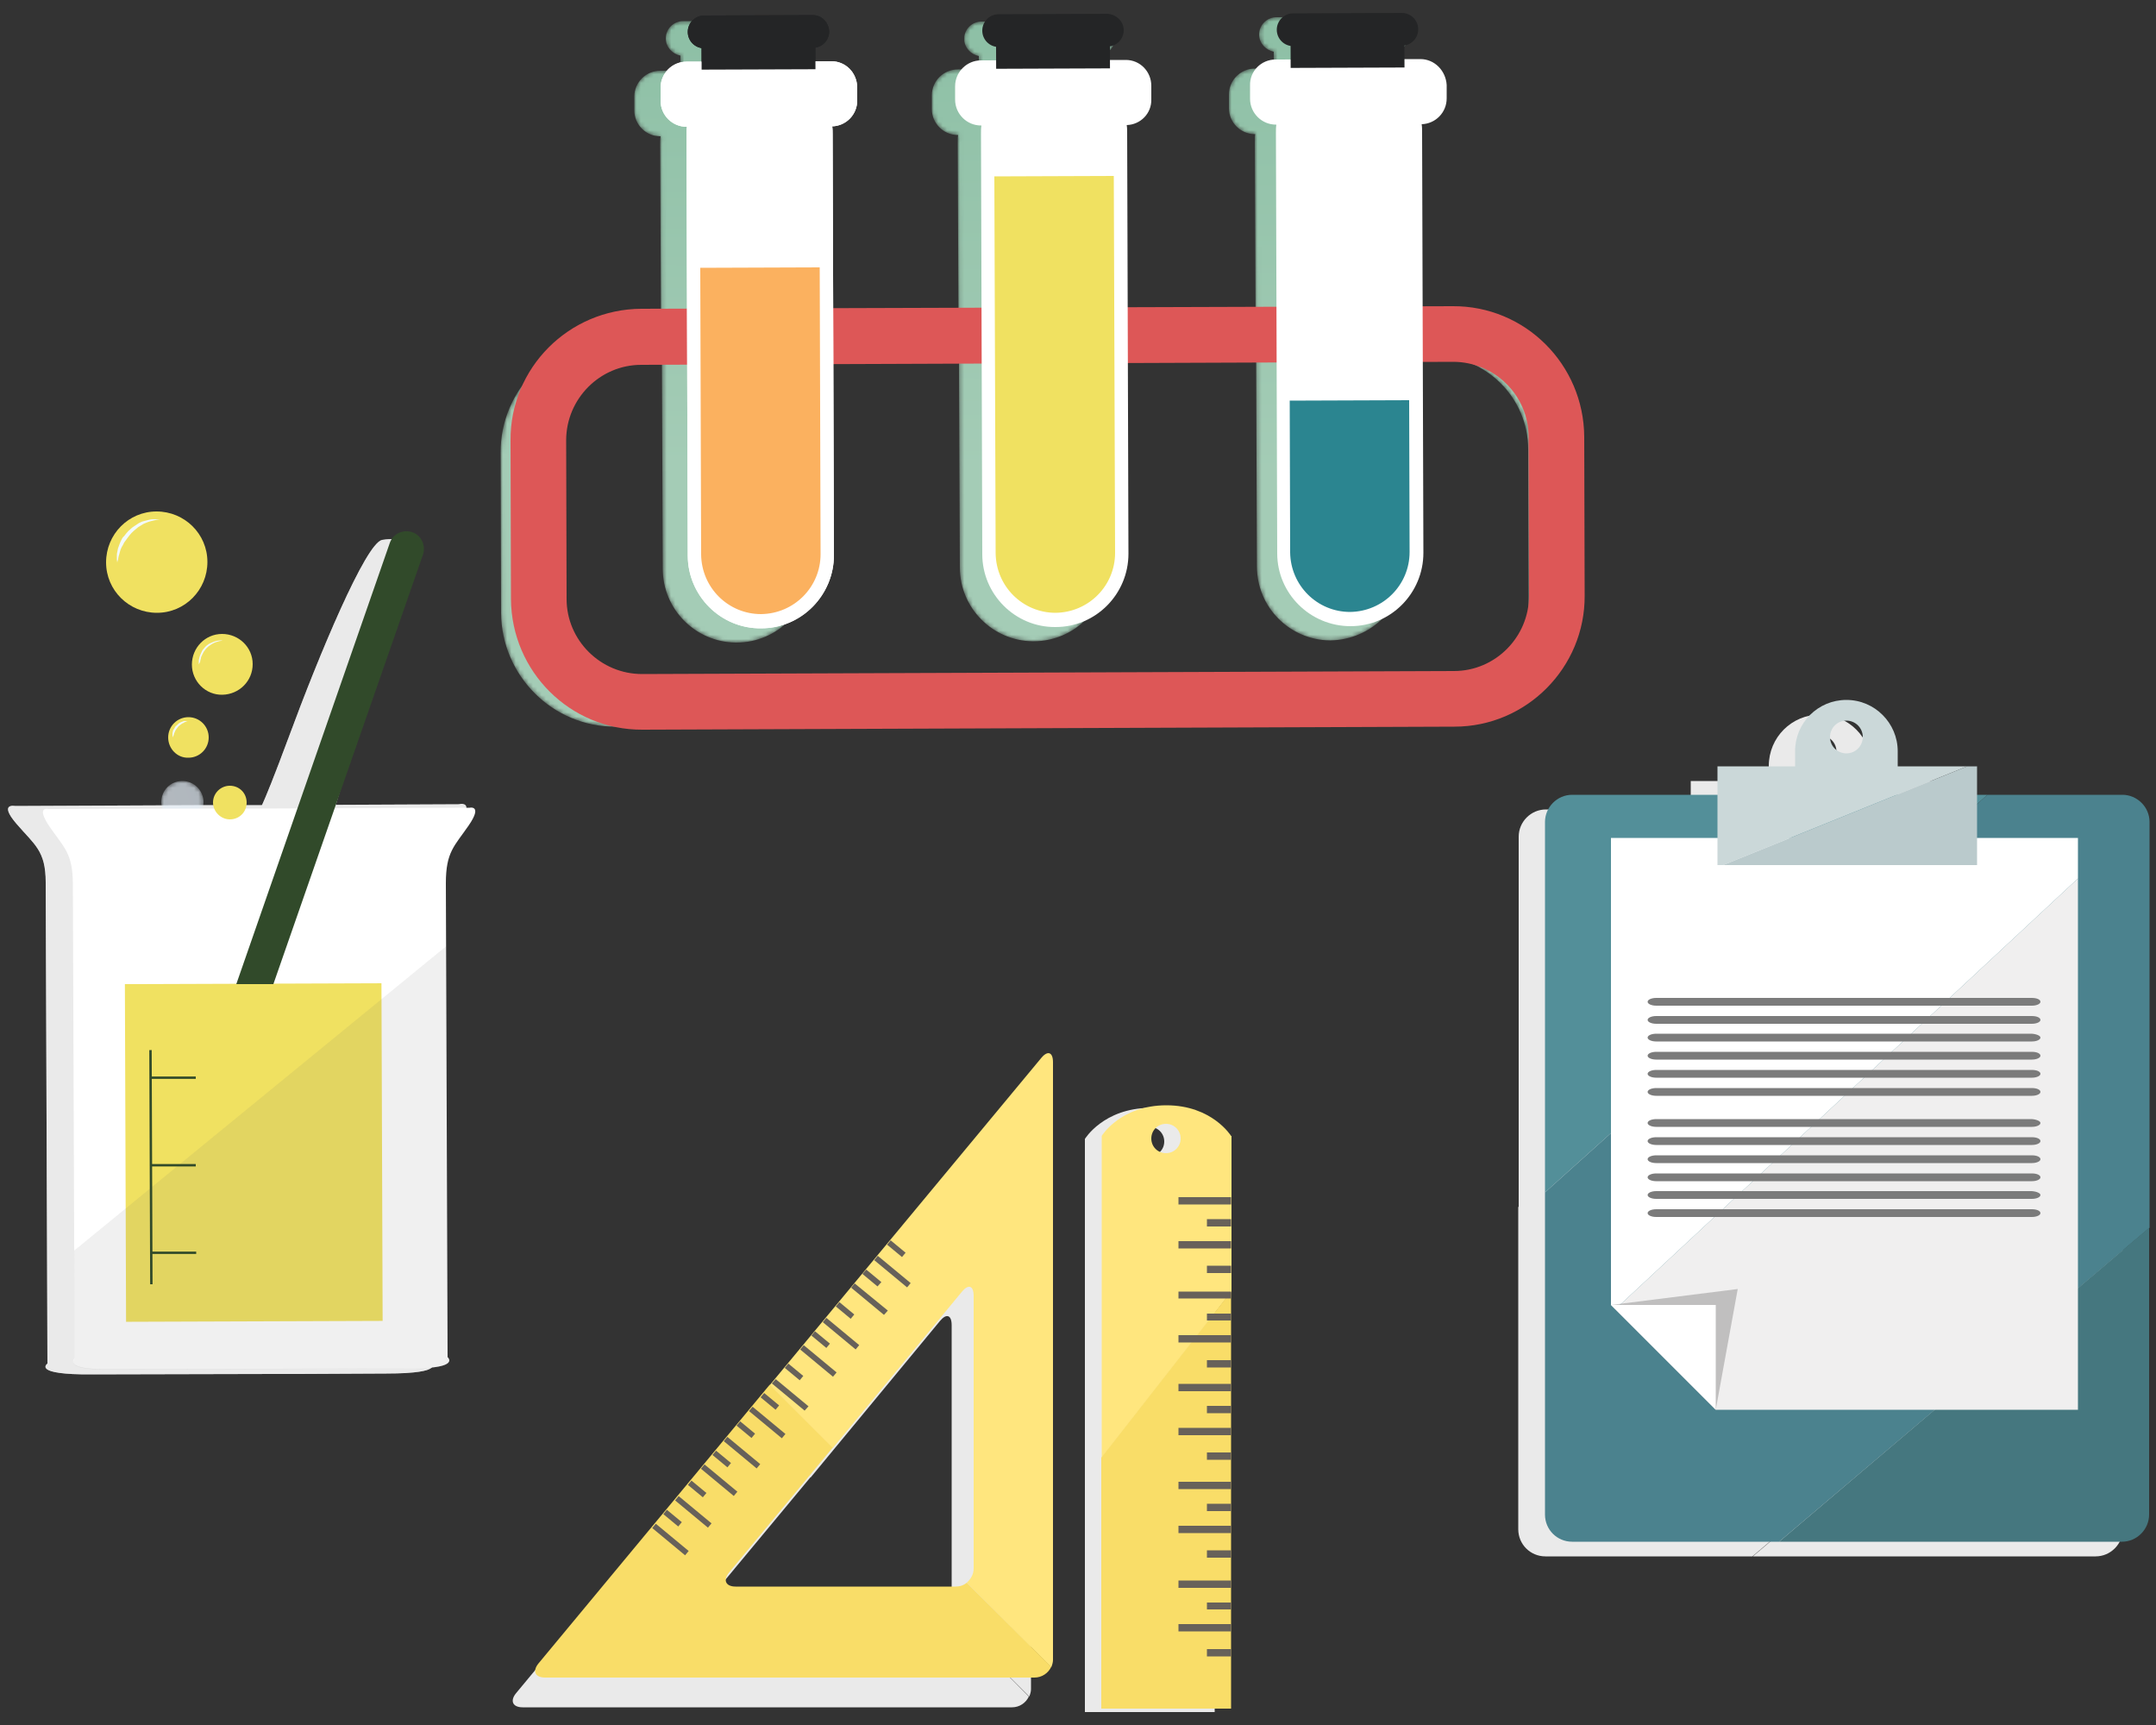 <svg xmlns="http://www.w3.org/2000/svg" xmlns:xlink="http://www.w3.org/1999/xlink" width="500" height="400" viewBox="0 0 500 400"><rect x="0" y="0" width="500" height="400" fill="#333333" stroke="none"/><g><defs><path id="a" d="M325.7 131.2l-.2-48.7h7.1c12 0 21.8 9.7 21.8 21.7l.1 37.1c0 12-9.7 21.8-21.7 21.8l-190 .7c-12 0-21.8-9.7-21.8-21.7V105c0-12 9.7-21.8 21.7-21.8h10.8l.2 48.7c0 9.4 7.6 17 16.9 17.1h.2c9.5 0 17.1-7.7 17.1-17.2l-.2-48.8 34.7-.1.2 48.7c0 9.4 7.6 17 16.9 17.1h.2c9.5 0 17.1-7.7 17.1-17.2l-.2-48.7 34.7-.1.2 48.7c0 9.4 7.6 17 16.9 17.1h.2c9.5-.2 17.1-7.8 17.1-17.3m-.8-115.5l-17 .1-16.9.1c-3.3 0-6 2.7-6 6v3.2c0 3.3 2.7 6 6 6h.1c-.1.6-.1 1.3-.1 1.9l.2 44.9-34.6.1-.2-44.9c0-.7 0-1.3-.1-1.9 3.2-.1 5.8-2.8 5.8-6V22c0-3.3-2.7-6-6-6H239l-16.9.1c-3.3 0-6 2.7-6 6v3.2c0 3.3 2.7 6 6 6h.1c-.1.6-.1 1.3-.1 1.9l.2 44.9-34.7.1-.2-44.9c0-.7 0-1.3-.1-1.9 3.2-.1 5.8-2.8 5.8-6v-3.2c0-3.3-2.7-6-6-6h-.1l-17 .1-16.9.1c-3.3 0-6 2.7-6 6v3.2c0 3.3 2.7 6 6 6h.1c-.1.6-.1 1.3-.1 1.9l.2 44.9h-10.8c-14.6.1-26.5 12-26.4 26.6l.1 37.1c.1 14.6 12 26.5 26.6 26.4l190-.7c14.6-.1 26.5-12 26.4-26.6l-.1-37.1c-.1-14.6-12-26.5-26.6-26.4h-7.1l-.2-44.9c0-.7-.1-1.3-.1-1.9 3.2-.1 5.8-2.8 5.8-6v-3.2c.1-3.3-2.6-6-6-6z"/></defs><clipPath id="c"><use xlink:href="#a" overflow="visible"/></clipPath><defs><filter id="b" filterUnits="userSpaceOnUse" x="114.1" y="12.7" width="247.2" height="158.9"><feColorMatrix values="1 0 0 0 0 0 1 0 0 0 0 0 1 0 0 0 0 0 1 0"/></filter></defs><mask maskUnits="userSpaceOnUse" x="114.1" y="12.7" width="247.2" height="158.9" id="e"><g filter="url(#b)"><linearGradient id="d" gradientUnits="userSpaceOnUse" x1="-147.232" y1="601.382" x2="-146.34" y2="601.382" gradientTransform="matrix(2.068 -169.915 -169.915 -2.068 102726 -23664.125)"><stop offset="0"/><stop offset="1" stop-color="#fff"/></linearGradient><path clip-path="url(#c)" fill="url(#d)" d="M114.1 168.5L116 12.7l245.3 3-1.9 155.8z"/></g></mask><linearGradient id="f" gradientUnits="userSpaceOnUse" x1="-147.232" y1="601.382" x2="-146.34" y2="601.382" gradientTransform="matrix(2.068 -169.915 -169.915 -2.068 102726 -23664.125)"><stop offset="0" stop-color="#A4CCB6"/><stop offset="1" stop-color="#83BA9E"/></linearGradient><path clip-path="url(#c)" mask="url(#e)" fill="url(#f)" d="M114.1 168.5L116 12.7l245.3 3-1.9 155.8z"/><defs><path id="g" d="M185.2 4.9h-26.8c-2.2 0-4 1.8-4 4 0 2 1.5 3.6 3.4 4v5.4l14-.1 14.1-.1h.1v-5.4c1.9-.3 3.4-2 3.3-4 0-2-1.8-3.8-4.1-3.8z"/></defs><clipPath id="i"><use xlink:href="#g" overflow="visible"/></clipPath><defs><filter id="h" filterUnits="userSpaceOnUse" x="154.2" y="4.5" width="35.3" height="14.4"><feColorMatrix values="1 0 0 0 0 0 1 0 0 0 0 0 1 0 0 0 0 0 1 0"/></filter></defs><mask maskUnits="userSpaceOnUse" x="154.2" y="4.5" width="35.3" height="14.4" id="k"><g filter="url(#h)"><linearGradient id="j" gradientUnits="userSpaceOnUse" x1="-147.288" y1="601.321" x2="-146.344" y2="601.321" gradientTransform="matrix(2.068 -169.902 -169.902 -2.068 102641 -23664)"><stop offset="0"/><stop offset="1" stop-color="#fff"/></linearGradient><path clip-path="url(#i)" fill="url(#j)" d="M154.2 18.5l.2-14 35.1.4-.2 14z"/></g></mask><linearGradient id="l" gradientUnits="userSpaceOnUse" x1="-147.288" y1="601.321" x2="-146.344" y2="601.321" gradientTransform="matrix(2.068 -169.902 -169.902 -2.068 102641 -23664)"><stop offset="0" stop-color="#A4CCB6"/><stop offset="1" stop-color="#83BA9E"/></linearGradient><path clip-path="url(#i)" mask="url(#k)" fill="url(#l)" d="M154.2 18.5l.2-14 35.1.4-.2 14z"/><defs><path id="m" d="M254.5 5h-26.9c-2.2 0-4 1.8-4 4 0 2 1.5 3.6 3.4 4v5.4l14-.1 14.1-.1h.1v-5.4c1.9-.3 3.4-2 3.3-4 .1-2-1.7-3.8-4-3.8z"/></defs><clipPath id="o"><use xlink:href="#m" overflow="visible"/></clipPath><defs><filter id="n" filterUnits="userSpaceOnUse" x="223.5" y="4.5" width="35.3" height="14.4"><feColorMatrix values="1 0 0 0 0 0 1 0 0 0 0 0 1 0 0 0 0 0 1 0"/></filter></defs><mask maskUnits="userSpaceOnUse" x="223.5" y="4.5" width="35.3" height="14.4" id="q"><g filter="url(#n)"><linearGradient id="p" gradientUnits="userSpaceOnUse" x1="-147.287" y1="600.914" x2="-146.337" y2="600.914" gradientTransform="matrix(2.068 -169.902 -169.902 -2.068 102641 -23664)"><stop offset="0"/><stop offset="1" stop-color="#fff"/></linearGradient><path clip-path="url(#o)" fill="url(#p)" d="M223.5 18.5l.2-14 35.1.5-.2 14z"/></g></mask><linearGradient id="r" gradientUnits="userSpaceOnUse" x1="-147.287" y1="600.914" x2="-146.337" y2="600.914" gradientTransform="matrix(2.068 -169.902 -169.902 -2.068 102641 -23664)"><stop offset="0" stop-color="#A4CCB6"/><stop offset="1" stop-color="#83BA9E"/></linearGradient><path clip-path="url(#o)" mask="url(#q)" fill="url(#r)" d="M223.5 18.5l.2-14 35.1.5-.2 14z"/><defs><path id="s" d="M322.8 3.9h-13.4L296 4c-2.2 0-4 1.8-4 4 0 2 1.5 3.6 3.4 4v5.4l14-.1 14.1-.1h.1v-5.4c1.9-.3 3.4-2 3.3-4 0-2.1-1.8-3.9-4.1-3.9z"/></defs><clipPath id="u"><use xlink:href="#s" overflow="visible"/></clipPath><defs><filter id="t" filterUnits="userSpaceOnUse" x="291.8" y="3.5" width="35.3" height="14.4"><feColorMatrix values="1 0 0 0 0 0 1 0 0 0 0 0 1 0 0 0 0 0 1 0"/></filter></defs><mask maskUnits="userSpaceOnUse" x="291.8" y="3.5" width="35.3" height="14.4" id="w"><g filter="url(#t)"><linearGradient id="v" gradientUnits="userSpaceOnUse" x1="-147.275" y1="600.512" x2="-146.326" y2="600.512" gradientTransform="matrix(2.068 -169.902 -169.902 -2.068 102641 -23664)"><stop offset="0"/><stop offset="1" stop-color="#fff"/></linearGradient><path clip-path="url(#u)" fill="url(#v)" d="M291.8 17.5l.2-14 35.1.4-.2 14z"/></g></mask><linearGradient id="x" gradientUnits="userSpaceOnUse" x1="-147.275" y1="600.512" x2="-146.326" y2="600.512" gradientTransform="matrix(2.068 -169.902 -169.902 -2.068 102641 -23664)"><stop offset="0" stop-color="#A4CCB6"/><stop offset="1" stop-color="#83BA9E"/></linearGradient><path clip-path="url(#u)" mask="url(#w)" fill="url(#x)" d="M291.8 17.5l.2-14 35.1.4-.2 14z"/><defs><path id="y" d="M106.3 186.5l-44.5.2H48l-44.5.2s-3.9-.8.3 4.1c4.2 4.9 6.8 6.2 6.8 13.6l.4 111.6s-3.8 2.6 10.3 2.5l42.3-.1h5.8l20.2-.1c14.1 0 10.3-2.6 10.3-2.6l-.4-111.6c0-7.5 2.5-8.8 6.7-13.7 3.2-3.7 1.7-4.2.8-4.2-.4.1-.7.1-.7.1"/></defs><use xlink:href="#y" overflow="visible" fill="#EAEAEA"/><clipPath id="A"><use xlink:href="#y" overflow="visible"/></clipPath><defs><filter id="z" filterUnits="userSpaceOnUse" x="-7.7" y="182" width="124.6" height="140.6"><feColorMatrix values="1 0 0 0 0 0 1 0 0 0 0 0 1 0 0 0 0 0 1 0"/></filter></defs><mask maskUnits="userSpaceOnUse" x="-7.7" y="182" width="124.6" height="140.6" id="C"><g filter="url(#z)"><linearGradient id="B" gradientUnits="userSpaceOnUse" x1="-149.969" y1="599.314" x2="-149.097" y2="599.314" gradientTransform="matrix(9.185 -167.264 -208.146 -7.12 126173.125 -20497.625)"><stop offset="0"/><stop offset="1" stop-color="#fff"/></linearGradient><path clip-path="url(#A)" fill="url(#B)" d="M-7.7 318.6L-.2 182l117.1 4-7.5 136.6z"/></g></mask><path clip-path="url(#A)" mask="url(#C)" fill="#EAEAEA" d="M-7.7 318.6L-.2 182l117.1 4-7.5 136.6z"/><defs><path id="D" d="M59.4 189.3m29.2-64.1c-3.8.8-14.6 26.6-21.7 45.9-6.9 18.6-7.5 18.2-7.6 18.2l11.8 19.6 24.4-80.3c-.2-.2-.8-3-4-3.6-.8 0-1.7 0-2.9.2"/></defs><use xlink:href="#D" overflow="visible" fill="#EAEAEA"/><clipPath id="F"><use xlink:href="#D" overflow="visible"/></clipPath><defs><filter id="E" filterUnits="userSpaceOnUse" x="54.2" y="119.6" width="44.2" height="93.1"><feColorMatrix values="1 0 0 0 0 0 1 0 0 0 0 0 1 0 0 0 0 0 1 0"/></filter></defs><mask maskUnits="userSpaceOnUse" x="54.2" y="119.6" width="44.2" height="93.1" id="H"><g filter="url(#E)"><linearGradient id="G" gradientUnits="userSpaceOnUse" x1="-149.32" y1="599.251" x2="-148.758" y2="599.251" gradientTransform="matrix(52.437 -259.62 -191.095 -44.339 122388.375 -11873.75)"><stop offset="0"/><stop offset="1" stop-color="#fff"/></linearGradient><path clip-path="url(#F)" fill="url(#G)" d="M54.2 205.9L71 119.6l27.4 6.8-16.8 86.3z"/></g></mask><path clip-path="url(#F)" mask="url(#H)" fill="#EAEAEA" d="M54.2 205.9L71 119.6l27.4 6.8-16.8 86.3z"/><path d="M251.6 264.1V397h30.1V264s-4.4-7.1-15.1-7.1c-10.7.1-15 7.2-15 7.2zm18.4.6c0 1.9-1.5 3.4-3.4 3.4s-3.4-1.5-3.4-3.4 1.5-3.4 3.4-3.4 3.4 1.5 3.4 3.4z" fill="#EAEAEA"/><g fill="#EAEAEA"><path d="M218 306.3c1.5-1.8 2.7-1.4 2.7 1v63.2c0 1.4-.7 2.5-1.6 3.3l19.6 19.6c.2-.5.4-1.1.4-1.7V253.1c0-2.3-1.2-2.8-2.7-1l-63 75.9 14.6 14.6 30-36.3zM219.1 373.8c-.7.6-1.6.9-2.6.9h-51c-2.3 0-3-1.5-1.5-3.3l24-28.9-14.7-14.5-53.6 64.6c-1.5 1.8-.8 3.3 1.5 3.3h113.5c1.7 0 3.2-1 3.9-2.5l-19.5-19.6zM147 360.14l7.62 6.318-.83 1-7.62-6.318zM152.237 353.806l7.62 6.32-.83 1.002-7.62-6.32zM149.565 356.905l3.465 2.872-.83 1-3.464-2.87zM155.273 350.136l3.463 2.872-.83 1-3.463-2.872zM158.292 346.383l7.62 6.32-.828 1-7.62-6.32zM163.594 339.995l7.622 6.318-.83 1-7.622-6.317zM160.97 343.193l3.465 2.872-.83 1-3.464-2.872zM166.557 336.385l3.466 2.87-.83 1-3.465-2.87zM169.437 333.006l7.622 6.318-.83 1-7.622-6.317zM181.5 333.9l-7.6-6.3.8-1 7.7 6.3zM172.058 329.765l3.464 2.873-.83 1-3.464-2.873zM177.735 323l3.465 2.87-.83 1.002-3.464-2.87zM181.24 318.81l7.62 6.32-.83 1-7.62-6.32zM186.552 312.4l7.62 6.318-.828 1-7.62-6.317zM183.852 315.58l3.464 2.874-.83 1-3.464-2.872zM189.502 308.82l3.464 2.872-.83 1-3.464-2.87zM199.9 311.8l-7.6-6.4.8-1 7.7 6.3zM198.482 298.018l7.623 6.316-.83 1-7.623-6.315zM198.4 305.1l-3.5-2.9.9-1 3.5 2.9zM201.46 294.424l3.467 2.87-.83 1.002-3.465-2.87z"/></g><g fill="#EAEAEA"><path d="M422.1 165.7c-6.6 0-11.9 5.3-11.9 11.9v12.7c0 6.6 5.3 11.9 11.9 11.9 6.6 0 11.9-5.3 11.9-11.9v-12.7c0-6.5-5.3-11.9-11.9-11.9zm0 12.4c-2.1 0-3.8-1.7-3.8-3.8 0-2.1 1.7-3.8 3.8-3.8 2.1 0 3.8 1.7 3.8 3.8 0 2.1-1.7 3.8-3.8 3.8zM358.5 187.7c-3.5 0-6.3 2.9-6.3 6.3v85.9l102.6-92.2h-96.3zM492.3 194c0-3.5-2.9-6.3-6.3-6.3h-31.3l-102.6 92.2v74.7c0 3.5 2.8 6.3 6.3 6.3h48l85.9-72.8V194zM406.5 360.9H486c3.5 0 6.3-2.9 6.3-6.3v-66.5l-85.8 72.8zM368.5 307l23.2 23.3h84V207.1zM475.7 197.7H367.4V306l1.1 1 107.2-99.9z"/><path opacity=".2" d="M396.9 302.3l-29.5 3.7 24.3 24.3z"/><path d="M391.7 306h-24.3l24.3 24.3zM392.1 181.1V204h1.4l56.6-22.9zM393.5 204h58.8v-22.9h-2.2zM467.1 235.7c0 .5-.9.9-2 .9H378c-1.1 0-2-.4-2-.9s.9-.9 2-.9h87.1c1.1 0 2 .4 2 .9zM467.1 239.9c0 .5-.9.9-2 .9H378c-1.1 0-2-.4-2-.9s.9-.9 2-.9h87.1c1.1 0 2 .4 2 .9zM467.1 244c0 .5-.9.9-2 .9H378c-1.1 0-2-.4-2-.9s.9-.9 2-.9h87.1c1.1.1 2 .5 2 .9zM467.1 248.2c0 .5-.9.9-2 .9H378c-1.1 0-2-.4-2-.9s.9-.9 2-.9h87.1c1.1 0 2 .4 2 .9zM467.1 252.4c0 .5-.9.9-2 .9H378c-1.1 0-2-.4-2-.9s.9-.9 2-.9h87.1c1.1 0 2 .4 2 .9zM467.1 256.6c0 .5-.9.9-2 .9H378c-1.1 0-2-.4-2-.9s.9-.9 2-.9h87.1c1.1 0 2 .4 2 .9zM467.1 263.8c0 .5-.9.9-2 .9H378c-1.1 0-2-.4-2-.9s.9-.9 2-.9h87.1c1.1.1 2 .5 2 .9zM467.1 268c0 .5-.9.9-2 .9H378c-1.1 0-2-.4-2-.9s.9-.9 2-.9h87.1c1.1 0 2 .4 2 .9zM467.1 272.2c0 .5-.9.9-2 .9H378c-1.1 0-2-.4-2-.9s.9-.9 2-.9h87.1c1.1 0 2 .4 2 .9zM467.1 276.4c0 .5-.9.9-2 .9H378c-1.1 0-2-.4-2-.9s.9-.9 2-.9h87.1c1.1 0 2 .4 2 .9zM467.1 280.6c0 .5-.9.9-2 .9H378c-1.1 0-2-.4-2-.9s.9-.9 2-.9h87.1c1.1 0 2 .4 2 .9zM467.1 284.7c0 .5-.9.9-2 .9H378c-1.1 0-2-.4-2-.9s.9-.9 2-.9h87.1c1.1 0 2 .4 2 .9z"/></g></g><g><g opacity=".71"><defs><path id="I" d="M37.4 186c0 2.7 2.2 4.9 4.9 4.9s4.9-2.2 4.9-4.9-2.2-4.9-4.9-4.9c-2.8 0-4.9 2.2-4.9 4.9" opacity=".71"/></defs><clipPath id="K"><use xlink:href="#I" overflow="visible"/></clipPath><defs><filter id="J" filterUnits="userSpaceOnUse" x="32.5" y="176.2" width="19.5" height="19.5"><feColorMatrix values="1 0 0 0 0 0 1 0 0 0 0 0 1 0 0 0 0 0 1 0"/></filter></defs><mask maskUnits="userSpaceOnUse" x="32.5" y="176.2" width="19.5" height="19.5" id="M"><g filter="url(#J)"><radialGradient id="L" cx="-148.935" cy="600.002" r=".634" gradientTransform="matrix(-317.766 -315.527 -315.527 317.766 142209 -237525.25)" gradientUnits="userSpaceOnUse"><stop offset="0" stop-color="#fff"/><stop offset="1"/></radialGradient><path clip-path="url(#K)" fill="url(#L)" d="M42.3 195.7l-9.8-9.7 9.7-9.8 9.8 9.7z"/></g></mask><radialGradient id="N" cx="-148.935" cy="600.002" r=".634" gradientTransform="matrix(-317.766 -315.527 -315.527 317.766 142209 -237525.25)" gradientUnits="userSpaceOnUse"><stop offset="0" stop-color="#B1CDE7"/><stop offset="1" stop-color="#fff"/></radialGradient><path clip-path="url(#K)" mask="url(#M)" fill="url(#N)" d="M42.3 195.7l-9.8-9.7 9.7-9.8 9.8 9.7z"/></g><path d="M108.7 191.4c3.3-4.8.2-4.1.2-4.1l-51.5.2h-11l-35.2.1s-3-.8.3 4.1c3.3 4.8 5.4 6.1 5.4 13.4l.4 109.9s-3 2.6 8.1 2.5l33.5-.1h4.6l32.2-.1c11.2 0 8.1-2.6 8.1-2.6l-.4-109.9c0-7.3 2-8.6 5.3-13.4" fill="#fff"/><path fill="#F0E161" d="M28.963 228.205l59.5-.208.274 78.3-59.5.208z"/><g opacity=".1"><defs><path id="O" d="M104.168 317.345l-87.3.305-.342-97.9 87.3-.305z"/></defs><clipPath id="P"><use xlink:href="#O" overflow="visible"/></clipPath><path d="M103.8 314.8l-.3-95.4L17.2 290l.1 25.1s-3 2.6 8.1 2.5l49.7-.2h4.6l16-.1c11.1 0 8.1-2.5 8.1-2.5" clip-path="url(#P)" fill="#626262"/></g><path d="M54.8 228.2l35.6-102.3c.7-2.1 3-3.2 5.2-2.5 2.1.7 3.2 3.1 2.5 5.2l-34.7 99.6" fill="#314A2A"/><path stroke="#314A2A" stroke-width=".559" stroke-miterlimit="10" fill="none" d="M34.9 243.5l.2 54.3M35 249.9h10.4M35.1 270.2h10.3M35.2 290.5h10.3"/><path d="M49.4 186.1c0-2.2 1.8-3.9 3.9-3.9 2.2 0 3.9 1.7 3.9 3.9s-1.7 3.9-3.9 3.9c-2.1 0-3.9-1.8-3.9-3.9M24.6 130.4c0-6.5 5.2-11.8 11.7-11.8 6.5 0 11.8 5.2 11.8 11.7 0 6.5-5.2 11.8-11.7 11.8-6.5 0-11.8-5.2-11.8-11.7" fill="#F0E161"/><path d="M27.2 130.5s0-.2-.1-.7v-.8c0-.3 0-.7.1-1 .1-.4.1-.8.3-1.2.1-.4.3-.8.5-1.3.2-.4.4-.9.8-1.2.3-.4.6-.8 1-1.2.4-.3.7-.7 1.2-1 .4-.3.8-.5 1.2-.8.4-.2.8-.4 1.3-.5l1.2-.3c.4-.1.7-.1 1-.1h1.5s-.2 0-.7.1c-.4.1-1 .2-1.7.4-.3.1-.7.2-1.1.4-.4.1-.7.4-1.1.6-.4.2-.8.5-1.1.8-.4.3-.7.6-1 .9-.3.3-.6.7-.9 1.1-.3.4-.5.7-.8 1.1-.2.4-.4.8-.6 1.1-.2.4-.3.7-.4 1.1-.2.7-.4 1.3-.4 1.7-.2.5-.2.8-.2.8" fill="#F3FAFB"/><path d="M44.5 154.1c0-3.9 3.1-7.1 7-7.1s7.1 3.1 7.1 7-3.1 7-7 7.1c-3.9.1-7.1-3.1-7.1-7" fill="#F0E161"/><path d="M46.1 154.1v-.8c0-.2 0-.4.1-.6 0-.2.1-.4.2-.7.1-.2.2-.5.3-.7.1-.2.2-.5.4-.7.2-.2.3-.4.5-.6.2-.2.4-.4.6-.5.2-.2.5-.3.7-.4.2-.1.5-.2.7-.3.2-.1.4-.1.7-.2.2 0 .4-.1.6-.1h.8s-.1 0-.4.1c-.2 0-.6.1-.9.2-.2.1-.4.1-.6.2l-.6.3c-.2.1-.4.3-.6.4-.2.1-.4.3-.6.5-.2.2-.4.4-.5.6-.2.2-.3.4-.4.6l-.3.6c-.1.2-.2.4-.2.6-.1.4-.2.7-.2.9-.3.5-.3.6-.3.6" fill="#F3FAFB"/><path d="M39 171c0-2.6 2.1-4.7 4.7-4.7s4.7 2.1 4.7 4.7-2.1 4.7-4.7 4.7c-2.6.1-4.7-2.1-4.7-4.7" fill="#F0E161"/><path d="M40 171v-1c0-.1.1-.3.1-.4 0-.2.1-.3.2-.5.1-.1.2-.3.3-.5.1-.2.2-.3.4-.4l.4-.4c.1-.1.3-.2.5-.3.2-.1.3-.1.5-.2s.3-.1.4-.1h1-.2c-.2 0-.4.1-.6.2-.1 0-.3.1-.4.2-.1.1-.3.1-.4.2-.1.1-.3.2-.4.3-.1.1-.3.2-.4.3-.1.1-.2.3-.3.4-.1.1-.2.3-.3.4-.1.1-.2.3-.2.4-.1.1-.1.3-.2.4-.1.3-.1.5-.2.6l-.2.4" fill="#F3FAFB"/><path d="M265.3 272.6c0 1.9-1.5 3.4-3.4 3.4s-3.4-1.5-3.4-3.4 1.5-3.4 3.4-3.4 3.4 1.5 3.4 3.4z" fill="#010101"/><path d="M285.5 263.4s-4.4-7.1-15-7.1c-10.7 0-15 7.1-15 7.1V338l30.1-38.5v-36.1zm-15.1 4c-1.9 0-3.4-1.5-3.4-3.4s1.5-3.4 3.4-3.4 3.4 1.5 3.4 3.4-1.5 3.4-3.4 3.4z" fill="#FFE67E"/><path fill="#F9DD68" d="M255.4 338v58.2h30.1v-96.7z"/><g fill="#67615A"><path d="M273.3 277.6h12.2v1.7h-12.2zM273.3 287.8h12.2v1.7h-12.2zM279.9 282.7h5.6v1.7h-5.6zM279.9 293.5h5.6v1.7h-5.6zM273.3 299.5h12.2v1.6h-12.2zM273.3 309.6h12.2v1.7h-12.2zM279.9 304.6h5.6v1.6h-5.6zM279.9 315.4h5.6v1.7h-5.6zM273.3 320.9h12.2v1.7h-12.2zM273.3 331.1h12.2v1.7h-12.2zM279.9 326h5.6v1.7h-5.6zM279.9 336.8h5.6v1.7h-5.6zM273.3 343.6h12.2v1.7h-12.2zM273.3 353.8h12.2v1.7h-12.2zM279.9 348.7h5.6v1.7h-5.6zM279.9 359.5h5.6v1.7h-5.6zM273.3 366.5h12.2v1.7h-12.2zM273.3 376.6h12.2v1.7h-12.2zM279.9 371.6h5.6v1.6h-5.6zM279.9 382.4h5.6v1.7h-5.6z"/></g><path d="M223.1 299.5c1.5-1.8 2.7-1.4 2.7 1v63.2c0 1.4-.7 2.5-1.6 3.3l19.6 19.6c.2-.5.4-1.1.4-1.7V246.3c0-2.3-1.2-2.8-2.7-1l-63 75.9 14.6 14.6 30-36.3z" fill="#FFE67E"/><path d="M224.2 367c-.7.6-1.6.9-2.6.9h-51c-2.3 0-3-1.5-1.5-3.3l24-28.9-14.6-14.6-53.6 64.6c-1.5 1.8-.8 3.3 1.5 3.3h113.5c1.7 0 3.2-1 3.9-2.5L224.2 367z" fill="#F9DD68"/><g fill="#67615A"><path d="M152.088 353.33l7.622 6.318-.83 1-7.62-6.318zM157.39 346.92l7.62 6.32-.83 1-7.62-6.32zM154.655 350.096l3.465 2.87-.83 1.002-3.464-2.87zM160.362 343.326l3.464 2.873-.83 1-3.464-2.873zM163.382 339.574l7.62 6.32-.83 1-7.62-6.32zM168.683 333.186l7.622 6.318-.83 1-7.62-6.317zM166.06 336.383l3.464 2.872-.83 1-3.464-2.87zM171.647 329.576l3.466 2.87-.83 1-3.465-2.87zM174.527 326.196l7.622 6.318-.83 1-7.623-6.317zM186.6 327.1l-7.6-6.3.9-1 7.6 6.3zM177.225 323.02l3.463 2.872-.83 1-3.463-2.873zM182.824 316.19l3.465 2.87-.83 1.002-3.465-2.87zM186.394 311.922l7.62 6.32-.83 1-7.62-6.32zM191.64 305.59l7.622 6.32-.83 1-7.62-6.32zM189.005 308.695l3.464 2.872-.83 1-3.465-2.872zM194.655 301.934l3.464 2.872-.83 1-3.465-2.87zM205 304.9l-7.6-6.3.8-1 7.7 6.3zM203.57 291.21l7.624 6.315-.83 1-7.623-6.315zM203.5 298.3l-3.5-2.9.9-1 3.5 2.9zM206.55 287.614l3.466 2.87-.83 1.002-3.465-2.87z"/></g><path d="M337.3 168.5l-188.3.7c-16.8.1-30.4-13.5-30.5-30.3l-.1-36.8c-.1-16.8 13.5-30.4 30.3-30.5l188.2-.6c16.8-.1 30.4 13.5 30.5 30.3l.1 36.8c.1 16.7-13.5 30.4-30.2 30.4zM148.7 84.6c-9.6 0-17.4 7.9-17.4 17.5l.1 36.8c0 9.6 7.9 17.4 17.5 17.4l188.3-.7c9.6 0 17.4-7.9 17.4-17.5l-.1-36.8c0-9.6-7.9-17.4-17.5-17.4l-188.3.7z" fill="#DD5757"/><path d="M192.8 14.2l-33.6.1c-3.3 0-6 2.7-6 6v3.1c0 3.3 2.7 6 6 6h.1c-.1.6-.1 1.3-.1 1.9l.3 97.5c0 9.4 7.7 17 17 16.9 9.4 0 16.9-7.7 16.9-17l-.3-97.5c0-.6 0-1.3-.1-1.9 3.2-.1 5.8-2.7 5.8-6v-3.1c-.1-3.4-2.7-6-6-6" fill="#fff"/><path d="M192.3 7.3c0 2.1-1.7 3.8-3.8 3.8l-25.2.1c-2.1 0-3.8-1.7-3.8-3.8 0-2.1 1.7-3.8 3.8-3.8l25.2-.1c2.1 0 3.7 1.7 3.8 3.8" fill="#242526"/><path fill="#242526" d="M162.685 7.346l26.4-.092.03 8.8-26.4.092z"/><path d="M192.8 14.2l-33.6.1c-3.3 0-6 2.7-6 6v3.1c0 3.3 2.7 6 6 6h.1c-.1.6-.1 1.3-.1 1.9l.3 97.5c0 9.4 7.7 17 17 16.9 9.4 0 16.9-7.7 16.9-17l-.3-97.5c0-.6 0-1.3-.1-1.9 3.2-.1 5.8-2.7 5.8-6v-3.1c-.1-3.4-2.7-6-6-6" fill="#fff"/><path d="M192.3 7.3c0 2.1-1.7 3.8-3.8 3.8l-25.2.1c-2.1 0-3.8-1.7-3.8-3.8 0-2.1 1.7-3.8 3.8-3.8l25.2-.1c2.1 0 3.7 1.7 3.8 3.8" fill="#242526"/><path fill="#242526" d="M162.685 7.346l26.4-.092.03 8.8-26.4.092z"/><path d="M190.1 62l.2 66.5c0 7.6-6.1 13.8-13.8 13.9-7.6 0-13.8-6.1-13.9-13.8l-.2-66.5" fill="#FBB15F"/><path d="M261.1 13.9l-33.6.1c-3.3 0-6 2.7-6 6v3.1c0 3.3 2.7 6 6 6h.1c-.1.6-.1 1.2-.1 1.9l.3 97.5c0 9.4 7.7 17 17 16.9 9.4 0 16.9-7.7 16.9-17l-.3-97.5c0-.6 0-1.3-.1-1.9 3.2-.1 5.8-2.7 5.7-6v-3.1c0-3.3-2.6-6-5.9-6" fill="#fff"/><path d="M260.6 7c0 2.1-1.7 3.8-3.8 3.8l-25.2.1c-2.1 0-3.8-1.7-3.8-3.8 0-2.1 1.7-3.8 3.8-3.8l25.2-.1c2.1.1 3.8 1.8 3.8 3.8" fill="#242526"/><path fill="#242526" d="M230.985 7.15l26.4-.098.033 8.8-26.4.097z"/><path d="M258.3 40.8l.3 87.4c0 7.6-6.1 13.8-13.8 13.9-7.6 0-13.8-6.1-13.9-13.8l-.3-87.4" fill="#F0E161"/><path d="M329.4 13.7l-33.6.1c-3.3 0-6 2.7-5.9 6v3.1c0 3.3 2.7 6 6 6h.1c-.1.6-.1 1.2-.1 1.9l.3 97.5c0 9.4 7.7 16.9 17 16.9 9.4 0 16.9-7.7 16.9-17l-.3-97.5c0-.6 0-1.3-.1-1.9 3.2-.1 5.8-2.7 5.8-6v-3.1c-.2-3.3-2.8-6-6.1-6" fill="#fff"/><path d="M328.9 6.8c0 2.1-1.7 3.8-3.8 3.8l-25.2.1c-2.1 0-3.8-1.7-3.8-3.8 0-2.1 1.7-3.8 3.8-3.8l25.2-.1c2.1 0 3.8 1.7 3.8 3.8" fill="#242526"/><path fill="#242526" d="M299.286 6.948l26.4-.095.032 8.8-26.4.095z"/><path d="M326.8 92.8l.1 35.2c0 7.6-6.1 13.8-13.8 13.9-7.6 0-13.8-6.1-13.9-13.8l-.1-35.2" fill="#2B8590"/><path d="M428.2 162.3c-6.6 0-11.9 5.3-11.9 11.9v12.7c0 6.6 5.3 11.9 11.9 11.9 6.6 0 11.9-5.3 11.9-11.9v-12.7c0-6.5-5.3-11.9-11.9-11.9zm0 12.4c-2.1 0-3.8-1.7-3.8-3.8 0-2.1 1.7-3.8 3.8-3.8 2.1 0 3.8 1.7 3.8 3.8 0 2.1-1.7 3.8-3.8 3.8z" fill="#CBD8D9"/><path d="M364.6 184.3c-3.5 0-6.3 2.9-6.3 6.3v85.9l102.6-92.2h-96.3z" fill="#538F99"/><path d="M498.5 190.6c0-3.5-2.9-6.3-6.3-6.3h-31.3l-102.6 92.2v74.7c0 3.5 2.8 6.3 6.3 6.3h48l85.9-72.8v-94.1z" fill="#4B828E"/><path d="M412.6 357.5h79.5c3.5 0 6.3-2.9 6.3-6.3v-66.5l-85.8 72.8z" fill="#45777F"/><path fill="#F0EFEF" d="M374.6 303.6l23.3 23.3h84V203.7z"/><path fill="#fff" d="M481.9 194.3H373.6v108.3l1 1 107.3-99.9z"/><path opacity=".2" fill="#010101" d="M403 298.9l-29.4 3.7 24.3 24.3z"/><path fill="#fff" d="M397.9 302.6h-24.3l24.3 24.3z"/><path fill="#CBD8D9" d="M398.3 177.7v22.9h1.3l56.6-22.9z"/><path fill="#BACACC" d="M399.6 200.6h58.9v-22.9h-2.3z"/><g fill="#7B7B7B"><path d="M473.2 232.3c0 .5-.9.9-2 .9h-87.1c-1.1 0-2-.4-2-.9s.9-.9 2-.9h87.1c1.2 0 2 .4 2 .9zM473.2 236.5c0 .5-.9.9-2 .9h-87.1c-1.1 0-2-.4-2-.9s.9-.9 2-.9h87.1c1.2 0 2 .4 2 .9zM473.2 240.6c0 .5-.9.9-2 .9h-87.1c-1.1 0-2-.4-2-.9s.9-.9 2-.9h87.1c1.2.1 2 .5 2 .9zM473.2 244.8c0 .5-.9.9-2 .9h-87.1c-1.1 0-2-.4-2-.9s.9-.9 2-.9h87.1c1.2 0 2 .4 2 .9zM473.2 249c0 .5-.9.9-2 .9h-87.1c-1.1 0-2-.4-2-.9s.9-.9 2-.9h87.1c1.2 0 2 .4 2 .9zM473.2 253.2c0 .5-.9.9-2 .9h-87.1c-1.1 0-2-.4-2-.9s.9-.9 2-.9h87.1c1.2 0 2 .4 2 .9z"/></g><g fill="#7B7B7B"><path d="M473.2 260.4c0 .5-.9.9-2 .9h-87.1c-1.1 0-2-.4-2-.9s.9-.9 2-.9h87.1c1.2.1 2 .5 2 .9zM473.2 264.6c0 .5-.9.9-2 .9h-87.1c-1.1 0-2-.4-2-.9s.9-.9 2-.9h87.1c1.2 0 2 .4 2 .9zM473.2 268.8c0 .5-.9.9-2 .9h-87.1c-1.1 0-2-.4-2-.9s.9-.9 2-.9h87.1c1.2 0 2 .4 2 .9zM473.2 273c0 .5-.9.9-2 .9h-87.1c-1.1 0-2-.4-2-.9s.9-.9 2-.9h87.1c1.2 0 2 .4 2 .9zM473.2 277.1c0 .5-.9.9-2 .9h-87.1c-1.1 0-2-.4-2-.9s.9-.9 2-.9h87.1c1.2.1 2 .5 2 .9zM473.2 281.3c0 .5-.9.9-2 .9h-87.1c-1.1 0-2-.4-2-.9s.9-.9 2-.9h87.1c1.2 0 2 .4 2 .9z"/></g></g></svg>